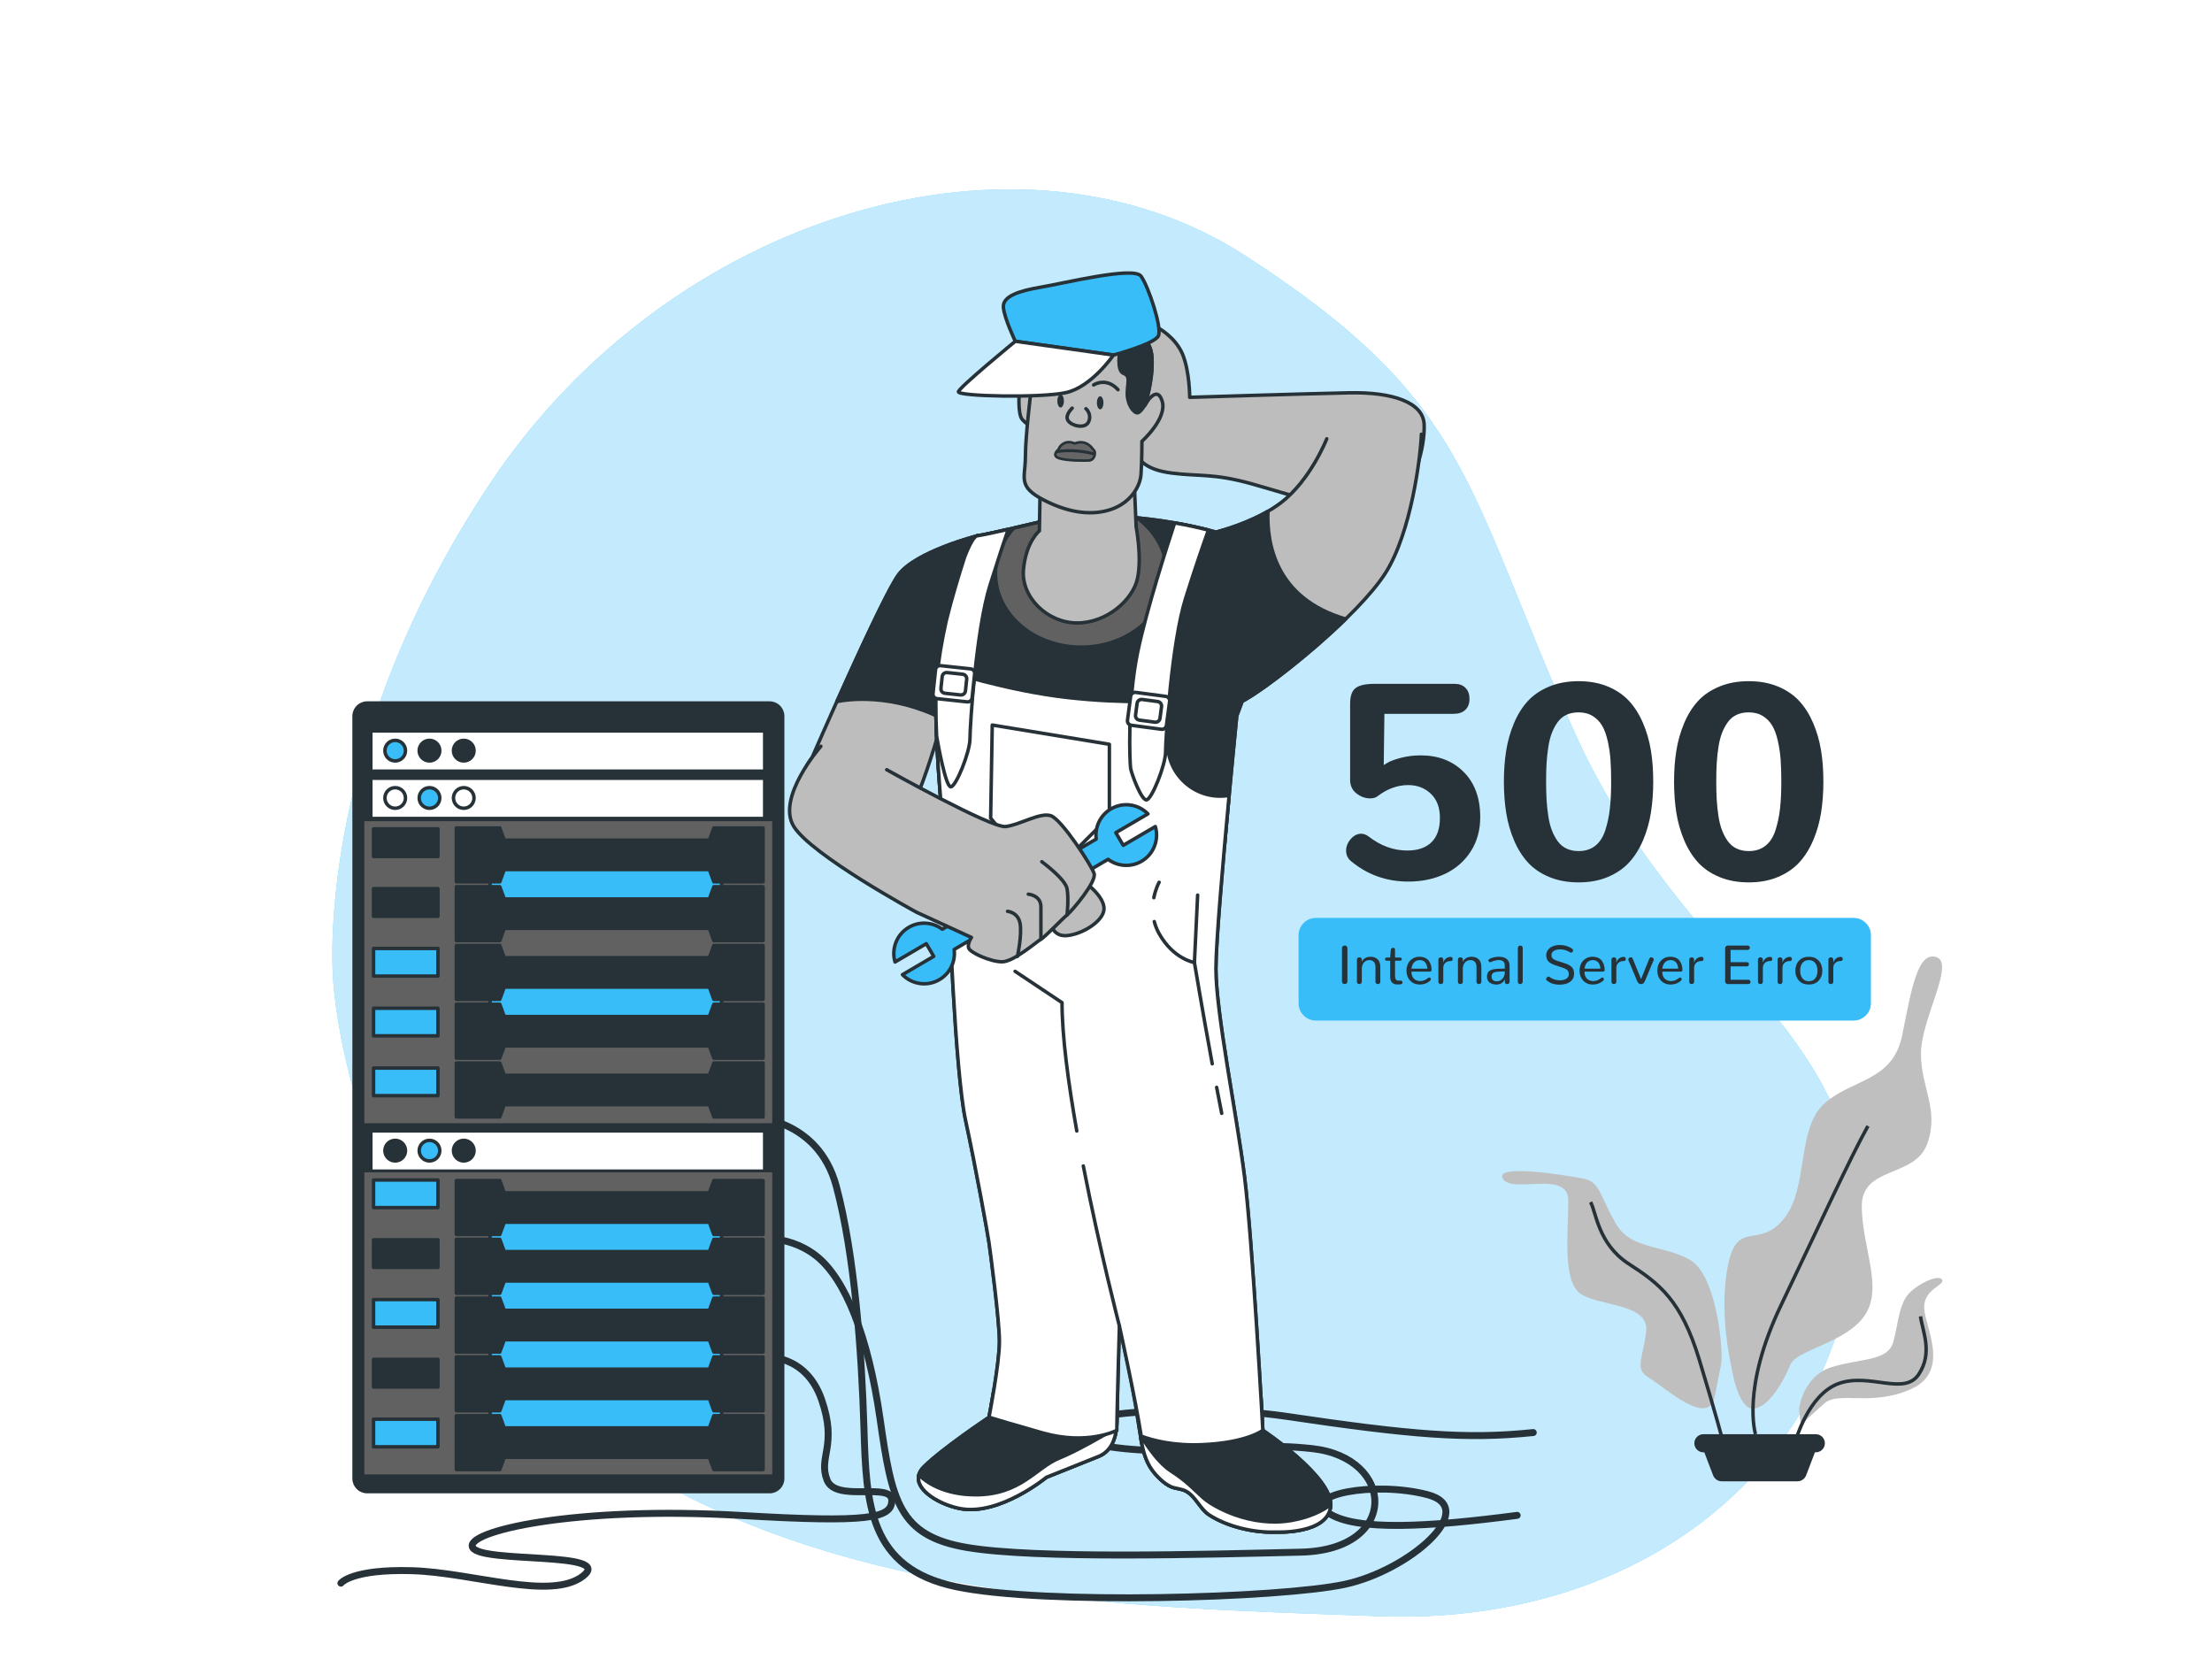 <svg width="800" height="600" viewBox="0 0 800 600" fill="none" xmlns="http://www.w3.org/2000/svg">
<rect x="0" y="0" width="800" height="600" fill="#808080" stroke="none"/>
<g clip-path="url(#clip0_535_386)">
<rect width="800" height="600" fill="white"/>
<path d="M120.488 354.302C120.488 354.302 125.304 453.052 208.703 516.433C292.102 579.815 406.235 581.067 498.67 584.519C591.106 587.97 661.158 533.415 670.535 453.88C679.912 374.344 608.975 353.237 569.203 264.234C529.431 175.231 532.347 145.49 450.434 92.495C368.52 39.501 242.38 77.404 177.522 174.428C112.663 271.454 120.488 354.302 120.488 354.302Z" fill="#38BDF8"/>
<path opacity="0.7" d="M120.488 354.302C120.488 354.302 125.304 453.052 208.703 516.433C292.102 579.815 406.235 581.067 498.67 584.519C591.106 587.97 661.158 533.415 670.535 453.88C679.912 374.344 608.975 353.237 569.203 264.234C529.431 175.231 532.347 145.49 450.434 92.495C368.52 39.501 242.38 77.404 177.522 174.428C112.663 271.454 120.488 354.302 120.488 354.302Z" fill="white"/>
<path d="M626.045 493.67C626.045 493.67 621.541 474.528 624.918 457.638C628.296 440.747 636.179 452.008 645.187 440.747C654.196 429.487 649.691 408.092 659.825 399.085C669.959 390.076 684.597 391.203 687.976 374.313C691.354 357.423 693.606 343.91 700.362 346.162C707.119 348.414 694.733 368.682 694.733 381.069C694.733 393.457 701.489 401.338 696.985 413.724C692.48 426.11 673.338 421.606 673.338 436.244C673.338 450.882 681.22 465.521 674.463 475.656C667.707 485.79 649.69 488.042 647.439 493.673C645.187 499.302 639.558 509.438 633.927 509.438C628.297 509.435 626.045 493.67 626.045 493.67Z" fill="#BFBFBF"/>
<path d="M622.381 493.871C623.507 490.492 621.256 461.216 611.121 455.586C600.987 449.957 589.726 452.209 584.097 442.073C578.467 431.94 578.467 427.435 572.836 426.309C567.206 425.183 540.181 420.679 543.56 426.309C546.939 431.938 567.206 422.931 567.206 434.19C567.206 445.451 564.954 463.467 571.711 467.971C578.467 472.475 596.483 471.348 595.357 481.484C594.232 491.617 590.853 494.996 596.483 498.374C602.112 501.751 617.877 516.391 620.129 505.13C622.381 493.871 622.381 493.871 622.381 493.871Z" fill="#BFBFBF"/>
<path d="M634.913 518.697C634.913 518.697 629.668 502.305 644.094 472.143C658.519 441.981 669.01 419.031 675.568 407.229" stroke="#263238" stroke-width="1.256" stroke-miterlimit="10"/>
<path d="M623.11 521.32C623.11 521.32 621.142 513.452 614.586 491.813C608.029 470.175 600.161 464.274 589.013 457.061C577.866 449.848 577.211 438.046 575.243 434.768" stroke="#263238" stroke-width="1.256" stroke-miterlimit="10"/>
<path d="M650.65 509.518C650.65 509.518 651.962 497.716 662.453 494.436C672.944 491.158 682.78 492.469 684.746 485.257C686.714 478.044 686.714 470.832 691.302 466.897C695.893 462.963 701.794 460.996 702.449 462.963C703.105 464.931 695.893 466.241 695.893 472.799C695.893 479.357 705.729 495.748 691.302 502.306C676.878 508.864 665.074 502.961 659.828 507.552C654.583 512.142 651.304 515.42 651.304 515.42L650.65 509.518Z" fill="#BFBFBF"/>
<path d="M649.338 521.32C649.338 521.32 653.928 504.272 665.075 500.337C676.222 496.404 688.681 504.927 693.926 497.059C699.172 489.19 695.238 481.322 694.582 476.076" stroke="#263238" stroke-width="1.256" stroke-miterlimit="10"/>
<path d="M656.714 518.697H616.061C614.251 518.697 612.783 520.166 612.783 521.976C612.783 523.787 614.251 525.254 616.061 525.254H616.389L619.555 533.555C620.058 534.874 621.322 535.745 622.733 535.745H650.045C651.457 535.745 652.721 534.874 653.223 533.555L656.387 525.254H656.716C658.527 525.254 659.994 523.785 659.994 521.976C659.994 520.166 658.526 518.697 656.714 518.697Z" fill="#263238"/>
<path d="M670.376 369.1H475.909C472.448 369.1 469.643 366.294 469.643 362.833V338.242C469.643 334.782 472.448 331.975 475.91 331.975H670.377C673.838 331.975 676.645 334.78 676.645 338.242V362.833C676.643 366.294 673.838 369.1 670.376 369.1Z" fill="#38BDF8"/>
<path d="M485.63 355.646C485.438 355.48 485.343 355.251 485.343 354.959V342.91C485.343 342.618 485.442 342.387 485.641 342.218C485.839 342.048 486.071 341.965 486.337 341.965C486.603 341.965 486.832 342.048 487.024 342.214C487.216 342.379 487.312 342.612 487.312 342.911V354.96C487.312 355.259 487.214 355.489 487.019 355.652C486.824 355.815 486.59 355.896 486.317 355.896C486.05 355.895 485.821 355.811 485.63 355.646Z" fill="#263238"/>
<path d="M491.005 355.685C490.836 355.538 490.752 355.332 490.752 355.065V347.052C490.752 346.793 490.84 346.589 491.016 346.443C491.192 346.296 491.4 346.223 491.639 346.223C491.879 346.223 492.086 346.293 492.258 346.432C492.43 346.572 492.516 346.769 492.516 347.022V347.87C492.762 347.279 493.167 346.824 493.73 346.505C494.293 346.188 494.947 346.027 495.695 346.027C496.767 346.027 497.621 346.34 498.258 346.963C498.895 347.587 499.213 348.532 499.213 349.801V355.065C499.213 355.331 499.127 355.538 498.955 355.685C498.783 355.83 498.576 355.904 498.336 355.904C498.095 355.904 497.889 355.832 497.717 355.685C497.545 355.538 497.459 355.332 497.459 355.065V349.782C497.459 348.951 497.265 348.317 496.879 347.881C496.492 347.445 495.948 347.228 495.246 347.228C494.499 347.228 493.868 347.494 493.355 348.028C492.842 348.56 492.562 349.286 492.517 350.202V355.066C492.517 355.326 492.427 355.531 492.249 355.681C492.07 355.83 491.861 355.904 491.62 355.904C491.379 355.904 491.175 355.832 491.005 355.685Z" fill="#263238"/>
<path d="M503.434 355.313C502.992 354.828 502.771 354.083 502.771 353.075V347.46H501.582C501.367 347.46 501.203 347.409 501.089 347.304C500.975 347.199 500.918 347.06 500.918 346.884C500.918 346.715 500.974 346.577 501.084 346.47C501.194 346.363 501.357 346.31 501.571 346.31H502.771L503.005 343.541C503.018 343.333 503.111 343.155 503.283 343.005C503.455 342.855 503.646 342.781 503.854 342.781C504.048 342.781 504.211 342.842 504.341 342.961C504.471 343.082 504.536 343.255 504.536 343.483V346.31H506.33C506.544 346.31 506.704 346.365 506.812 346.475C506.919 346.585 506.973 346.728 506.973 346.904C506.973 347.275 506.759 347.46 506.33 347.46H504.536V352.773C504.536 353.442 504.63 353.925 504.819 354.221C505.007 354.516 505.306 354.664 505.715 354.664H505.823L506.486 354.635H506.544C506.759 354.635 506.928 354.704 507.051 354.84C507.174 354.977 507.237 355.135 507.237 355.318C507.237 355.481 507.201 355.612 507.129 355.713C507.058 355.813 506.949 355.886 506.802 355.933C506.655 355.978 506.51 356.007 506.364 356.02C506.218 356.033 506.028 356.04 505.793 356.04H505.219C504.471 356.04 503.876 355.797 503.434 355.313Z" fill="#263238"/>
<path d="M511.038 355.474C510.316 355.078 509.743 354.494 509.318 353.724C508.892 352.953 508.68 352.056 508.68 351.028C508.68 350.125 508.858 349.299 509.216 348.552C509.573 347.805 510.112 347.198 510.834 346.729C511.555 346.262 512.396 346.027 513.359 346.027C514.119 346.027 514.785 346.154 515.357 346.407C515.929 346.66 516.384 347.01 516.722 347.456C517.059 347.901 517.313 348.399 517.482 348.947C517.651 349.496 517.745 350.099 517.765 350.755C517.765 350.943 517.713 351.1 517.609 351.223C517.504 351.346 517.349 351.408 517.141 351.408H510.454C510.467 352.526 510.766 353.373 511.35 353.948C511.935 354.522 512.686 354.817 513.602 354.829C514.181 354.829 514.7 354.725 515.162 354.517C515.624 354.309 516.087 354.026 516.556 353.668C516.673 353.577 516.797 353.532 516.927 353.532C517.083 353.532 517.214 353.591 517.321 353.712C517.429 353.832 517.483 353.974 517.483 354.136C517.483 354.343 517.392 354.529 517.21 354.692C516.184 355.614 514.942 356.076 513.487 356.076C512.575 356.073 511.759 355.87 511.038 355.474ZM516.224 350.328C516.166 349.418 515.909 348.674 515.453 348.095C514.998 347.517 514.332 347.228 513.455 347.228C513 347.228 512.588 347.316 512.217 347.492C511.847 347.668 511.543 347.902 511.306 348.199C511.069 348.494 510.88 348.822 510.741 349.184C510.601 349.544 510.515 349.927 510.483 350.329H516.224V350.328Z" fill="#263238"/>
<path d="M520.464 355.689C520.295 355.546 520.211 355.344 520.211 355.085V347.043C520.211 346.783 520.299 346.583 520.475 346.443C520.651 346.303 520.859 346.234 521.098 346.234C521.339 346.234 521.546 346.304 521.717 346.443C521.889 346.582 521.975 346.775 521.975 347.023L521.964 348.193C522.127 347.59 522.454 347.084 522.944 346.677C523.435 346.271 524.025 346.068 524.713 346.068C524.921 346.068 525.085 346.146 525.206 346.303C525.326 346.459 525.386 346.64 525.386 346.848C525.386 347.043 525.33 347.211 525.22 347.35C525.11 347.489 524.95 347.559 524.742 347.559C523.864 347.559 523.184 347.787 522.701 348.241C522.216 348.696 521.975 349.303 521.975 350.064V355.085C521.975 355.344 521.885 355.546 521.706 355.689C521.527 355.832 521.318 355.903 521.077 355.903C520.838 355.903 520.632 355.832 520.464 355.689Z" fill="#263238"/>
<path d="M527.541 355.685C527.372 355.538 527.289 355.332 527.289 355.065V347.052C527.289 346.793 527.376 346.589 527.552 346.443C527.728 346.296 527.936 346.223 528.176 346.223C528.417 346.223 528.622 346.293 528.794 346.432C528.966 346.572 529.052 346.769 529.052 347.022V347.87C529.298 347.279 529.704 346.824 530.266 346.505C530.829 346.188 531.483 346.027 532.231 346.027C533.304 346.027 534.157 346.34 534.794 346.963C535.431 347.587 535.749 348.532 535.749 349.801V355.065C535.749 355.331 535.663 355.538 535.491 355.685C535.319 355.83 535.112 355.904 534.871 355.904C534.631 355.904 534.425 355.832 534.253 355.685C534.081 355.538 533.995 355.332 533.995 355.065V349.782C533.995 348.951 533.801 348.317 533.415 347.881C533.028 347.445 532.484 347.228 531.782 347.228C531.035 347.228 530.405 347.494 529.892 348.028C529.378 348.56 529.098 349.286 529.053 350.202V355.066C529.053 355.326 528.963 355.531 528.786 355.681C528.607 355.83 528.398 355.904 528.157 355.904C527.915 355.904 527.711 355.832 527.541 355.685Z" fill="#263238"/>
<path d="M538.742 355.348C538.105 354.861 537.788 354.169 537.788 353.272C537.788 352.902 537.826 352.577 537.904 352.298C537.982 352.018 538.092 351.773 538.235 351.562C538.378 351.351 538.579 351.172 538.84 351.025C539.1 350.878 539.386 350.759 539.698 350.664C540.011 350.57 540.406 350.498 540.887 350.449C541.368 350.401 541.863 350.366 542.374 350.348C542.884 350.328 543.499 350.318 544.221 350.318V349.255C544.221 348.56 544.036 348.046 543.665 347.715C543.294 347.384 542.778 347.218 542.114 347.218C541.719 347.218 541.321 347.26 540.925 347.345C540.53 347.429 540.217 347.514 539.989 347.598C539.762 347.682 539.482 347.799 539.151 347.948C539.086 347.982 539.008 347.997 538.917 347.997C538.747 347.997 538.602 347.927 538.479 347.788C538.356 347.649 538.293 347.494 538.293 347.325C538.293 347.13 538.385 346.981 538.566 346.876C539.574 346.311 540.772 346.027 542.163 346.027C543.352 346.027 544.284 346.304 544.956 346.856C545.628 347.408 545.965 348.26 545.965 349.41V355.093C545.965 355.346 545.875 355.546 545.696 355.693C545.517 355.838 545.311 355.912 545.078 355.912C544.843 355.912 544.643 355.842 544.478 355.703C544.312 355.563 544.229 355.367 544.229 355.113V354.177C543.625 355.444 542.624 356.078 541.226 356.078C540.207 356.08 539.379 355.837 538.742 355.348ZM543.376 353.985C543.938 353.368 544.22 352.581 544.22 351.625V351.333C543.413 351.333 542.758 351.347 542.251 351.376C541.744 351.405 541.295 351.457 540.906 351.533C540.515 351.607 540.224 351.718 540.028 351.864C539.833 352.01 539.689 352.187 539.594 352.394C539.5 352.602 539.452 352.868 539.452 353.194C539.452 353.786 539.628 354.219 539.979 354.496C540.33 354.772 540.808 354.91 541.411 354.91C542.159 354.91 542.815 354.602 543.376 353.985Z" fill="#263238"/>
<path d="M549.202 355.674C549.033 355.522 548.949 355.302 548.949 355.016V342.86C548.949 342.587 549.039 342.373 549.217 342.217C549.395 342.061 549.605 341.982 549.846 341.982C550.08 341.982 550.282 342.061 550.455 342.217C550.627 342.373 550.713 342.587 550.713 342.86V355.016C550.713 355.289 550.624 355.504 550.445 355.665C550.267 355.823 550.057 355.903 549.816 355.903C549.575 355.903 549.37 355.826 549.202 355.674Z" fill="#263238"/>
<path d="M559.28 354.442C559.202 354.371 559.164 354.273 559.164 354.15C559.164 353.942 559.263 353.727 559.46 353.506C559.659 353.285 559.859 353.175 560.06 353.175C560.151 353.175 560.232 353.202 560.304 353.253C561.409 354.111 562.688 354.54 564.144 354.54C565.094 354.54 565.868 354.352 566.469 353.975C567.071 353.597 567.371 353.052 567.371 352.337C567.371 351.993 567.327 351.699 567.24 351.455C567.153 351.212 567.006 350.998 566.802 350.817C566.597 350.636 566.365 350.482 566.105 350.359C565.846 350.236 565.507 350.102 565.091 349.959L562.294 349.023C561.261 348.672 560.49 348.23 559.983 347.698C559.476 347.165 559.223 346.431 559.223 345.495C559.223 344.741 559.443 344.078 559.881 343.506C560.319 342.934 560.911 342.502 561.655 342.21C562.399 341.917 563.239 341.771 564.175 341.771C565.091 341.771 565.966 341.92 566.802 342.215C567.637 342.51 568.275 342.857 568.718 343.253C568.867 343.383 568.941 343.546 568.941 343.74C568.941 343.942 568.867 344.124 568.718 344.286C568.568 344.449 568.389 344.529 568.181 344.529C568.032 344.529 567.889 344.484 567.752 344.393C567.356 344.133 566.857 343.894 566.256 343.677C565.655 343.458 565.013 343.35 564.331 343.35C563.357 343.35 562.577 343.528 561.992 343.886C561.406 344.243 561.114 344.76 561.114 345.436C561.114 345.943 561.265 346.347 561.567 346.65C561.869 346.952 562.352 347.214 563.014 347.434L565.821 348.341C566.386 348.523 566.865 348.715 567.259 348.916C567.652 349.117 568.009 349.362 568.331 349.652C568.653 349.942 568.894 350.287 569.053 350.69C569.211 351.092 569.292 351.557 569.292 352.084C569.292 353.358 568.822 354.349 567.883 355.056C566.945 355.765 565.67 356.12 564.057 356.12C562.075 356.118 560.484 355.56 559.28 354.442Z" fill="#263238"/>
<path d="M573.63 355.474C572.908 355.078 572.335 354.494 571.909 353.724C571.484 352.953 571.271 352.056 571.271 351.028C571.271 350.125 571.449 349.299 571.807 348.552C572.164 347.805 572.703 347.198 573.425 346.729C574.146 346.262 574.987 346.027 575.95 346.027C576.709 346.027 577.375 346.154 577.947 346.407C578.519 346.66 578.974 347.01 579.312 347.456C579.65 347.901 579.904 348.399 580.072 348.947C580.242 349.496 580.336 350.099 580.356 350.755C580.356 350.943 580.304 351.1 580.2 351.223C580.096 351.346 579.94 351.408 579.732 351.408H573.045C573.058 352.526 573.357 353.373 573.941 353.948C574.526 354.522 575.277 354.817 576.193 354.829C576.772 354.829 577.292 354.725 577.753 354.517C578.215 354.309 578.68 354.026 579.147 353.668C579.264 353.577 579.387 353.532 579.518 353.532C579.674 353.532 579.805 353.591 579.912 353.712C580.02 353.832 580.074 353.974 580.074 354.136C580.074 354.343 579.982 354.529 579.801 354.692C578.774 355.614 577.533 356.076 576.077 356.076C575.167 356.073 574.351 355.87 573.63 355.474ZM578.816 350.328C578.758 349.418 578.501 348.674 578.045 348.095C577.59 347.517 576.924 347.228 576.048 347.228C575.592 347.228 575.18 347.316 574.81 347.492C574.439 347.668 574.136 347.902 573.897 348.199C573.66 348.494 573.472 348.822 573.332 349.184C573.193 349.544 573.106 349.927 573.074 350.329H578.816V350.328Z" fill="#263238"/>
<path d="M583.057 355.689C582.887 355.546 582.804 355.344 582.804 355.085V347.043C582.804 346.783 582.891 346.583 583.067 346.443C583.243 346.303 583.451 346.234 583.691 346.234C583.932 346.234 584.137 346.304 584.31 346.443C584.483 346.582 584.569 346.775 584.569 347.023L584.559 348.193C584.722 347.59 585.048 347.084 585.539 346.677C586.03 346.271 586.619 346.068 587.308 346.068C587.516 346.068 587.68 346.146 587.8 346.303C587.921 346.459 587.981 346.64 587.981 346.848C587.981 347.043 587.925 347.211 587.815 347.35C587.705 347.489 587.545 347.559 587.337 347.559C586.459 347.559 585.779 347.787 585.295 348.241C584.811 348.696 584.569 349.303 584.569 350.064V355.085C584.569 355.344 584.48 355.546 584.301 355.689C584.122 355.832 583.913 355.903 583.672 355.903C583.43 355.903 583.225 355.832 583.057 355.689Z" fill="#263238"/>
<path d="M592.624 355.617C592.413 355.418 592.207 355.079 592.004 354.598L588.963 347.316C588.923 347.232 588.905 347.142 588.905 347.044C588.905 346.823 588.997 346.629 589.183 346.464C589.368 346.298 589.575 346.215 589.801 346.215C590.139 346.215 590.38 346.4 590.523 346.771L593.506 354.111L596.479 346.771C596.622 346.4 596.863 346.215 597.201 346.215C597.429 346.215 597.634 346.298 597.819 346.464C598.005 346.629 598.097 346.823 598.097 347.044C598.097 347.142 598.077 347.232 598.039 347.316L594.998 354.598C594.797 355.079 594.59 355.419 594.38 355.617C594.168 355.815 593.878 355.914 593.507 355.914C593.13 355.913 592.836 355.814 592.624 355.617Z" fill="#263238"/>
<path d="M601.762 355.474C601.04 355.078 600.467 354.494 600.042 353.724C599.616 352.953 599.404 352.056 599.404 351.028C599.404 350.125 599.583 349.299 599.94 348.552C600.298 347.805 600.836 347.198 601.558 346.729C602.28 346.262 603.122 346.027 604.083 346.027C604.843 346.027 605.509 346.154 606.081 346.407C606.653 346.66 607.108 347.01 607.446 347.456C607.783 347.901 608.038 348.399 608.206 348.947C608.375 349.496 608.469 350.099 608.489 350.755C608.489 350.943 608.437 351.1 608.333 351.223C608.228 351.346 608.073 351.408 607.864 351.408H601.177C601.19 352.526 601.489 353.373 602.073 353.948C602.658 354.522 603.409 354.817 604.325 354.829C604.904 354.829 605.423 354.725 605.885 354.517C606.346 354.309 606.81 354.026 607.279 353.668C607.395 353.577 607.52 353.532 607.65 353.532C607.806 353.532 607.937 353.591 608.044 353.712C608.151 353.832 608.206 353.974 608.206 354.136C608.206 354.343 608.114 354.529 607.933 354.692C606.906 355.614 605.665 356.076 604.209 356.076C603.299 356.073 602.483 355.87 601.762 355.474ZM606.948 350.328C606.89 349.418 606.633 348.674 606.177 348.095C605.722 347.517 605.056 347.228 604.179 347.228C603.724 347.228 603.312 347.316 602.942 347.492C602.571 347.668 602.268 347.902 602.031 348.199C601.794 348.494 601.604 348.822 601.465 349.184C601.325 349.544 601.239 349.927 601.207 350.329H606.948V350.328Z" fill="#263238"/>
<path d="M611.189 355.689C611.019 355.546 610.936 355.344 610.936 355.085V347.043C610.936 346.783 611.023 346.583 611.2 346.443C611.376 346.303 611.583 346.234 611.823 346.234C612.064 346.234 612.269 346.304 612.441 346.443C612.614 346.582 612.7 346.775 612.7 347.023L612.69 348.193C612.853 347.59 613.179 347.084 613.67 346.677C614.161 346.271 614.75 346.068 615.439 346.068C615.647 346.068 615.811 346.146 615.932 346.303C616.052 346.459 616.112 346.64 616.112 346.848C616.112 347.043 616.056 347.211 615.946 347.35C615.836 347.489 615.676 347.559 615.468 347.559C614.59 347.559 613.91 347.787 613.426 348.241C612.942 348.696 612.701 349.303 612.701 350.064V355.085C612.701 355.344 612.611 355.546 612.433 355.689C612.255 355.832 612.046 355.903 611.805 355.903C611.562 355.903 611.358 355.832 611.189 355.689Z" fill="#263238"/>
<path d="M624.217 355.616C624.019 355.424 623.919 355.201 623.919 354.949V342.929C623.919 342.676 624.009 342.454 624.188 342.262C624.367 342.07 624.587 341.975 624.846 341.975H632.07C632.316 341.975 632.508 342.051 632.645 342.204C632.781 342.356 632.849 342.54 632.849 342.754C632.849 342.969 632.781 343.154 632.645 343.311C632.508 343.467 632.316 343.545 632.07 343.545H625.89V347.98H631.739C631.992 347.98 632.188 348.054 632.324 348.204C632.461 348.354 632.529 348.532 632.529 348.74C632.529 348.948 632.459 349.128 632.32 349.282C632.181 349.434 631.987 349.511 631.74 349.511H625.891V354.337H632.324C632.57 354.337 632.762 354.415 632.899 354.571C633.035 354.727 633.104 354.913 633.104 355.127C633.104 355.342 633.035 355.526 632.899 355.678C632.762 355.83 632.57 355.907 632.324 355.907H624.897C624.641 355.903 624.416 355.808 624.217 355.616Z" fill="#263238"/>
<path d="M636.047 355.689C635.877 355.546 635.794 355.344 635.794 355.085V347.043C635.794 346.783 635.881 346.583 636.057 346.443C636.233 346.303 636.441 346.234 636.681 346.234C636.922 346.234 637.129 346.304 637.299 346.443C637.471 346.582 637.558 346.775 637.558 347.023L637.548 348.193C637.711 347.59 638.037 347.084 638.528 346.677C639.019 346.271 639.608 346.068 640.297 346.068C640.505 346.068 640.669 346.146 640.789 346.303C640.91 346.459 640.969 346.64 640.969 346.848C640.969 347.043 640.914 347.211 640.804 347.35C640.694 347.489 640.534 347.559 640.326 347.559C639.448 347.559 638.768 347.787 638.283 348.241C637.798 348.696 637.558 349.303 637.558 350.064V355.085C637.558 355.344 637.467 355.546 637.289 355.689C637.11 355.832 636.901 355.903 636.66 355.903C636.42 355.903 636.215 355.832 636.047 355.689Z" fill="#263238"/>
<path d="M643.143 355.689C642.973 355.546 642.89 355.344 642.89 355.085V347.043C642.89 346.783 642.977 346.583 643.153 346.443C643.328 346.303 643.536 346.234 643.777 346.234C644.018 346.234 644.223 346.304 644.395 346.443C644.567 346.582 644.653 346.775 644.653 347.023L644.644 348.193C644.807 347.59 645.133 347.084 645.624 346.677C646.115 346.271 646.704 346.068 647.393 346.068C647.6 346.068 647.765 346.146 647.885 346.303C648.006 346.459 648.065 346.64 648.065 346.848C648.065 347.043 648.01 347.211 647.9 347.35C647.79 347.489 647.63 347.559 647.422 347.559C646.544 347.559 645.863 347.787 645.379 348.241C644.894 348.695 644.653 349.303 644.653 350.064V355.085C644.653 355.344 644.563 355.546 644.384 355.689C644.206 355.832 643.997 355.903 643.756 355.903C643.517 355.903 643.312 355.832 643.143 355.689Z" fill="#263238"/>
<path d="M650.624 354.665C649.744 353.722 649.303 352.52 649.303 351.059C649.303 349.59 649.744 348.384 650.624 347.441C651.505 346.499 652.692 346.027 654.187 346.027C655.682 346.027 656.869 346.497 657.75 347.436C658.63 348.375 659.071 349.582 659.071 351.057C659.071 352.519 658.633 353.721 657.755 354.664C656.877 355.606 655.688 356.078 654.187 356.078C652.692 356.079 651.505 355.608 650.624 354.665ZM656.492 353.851C657.042 353.172 657.316 352.241 657.316 351.059C657.316 349.883 657.038 348.949 656.483 348.261C655.927 347.572 655.161 347.228 654.187 347.228C653.206 347.228 652.439 347.571 651.886 348.257C651.334 348.943 651.057 349.876 651.057 351.06C651.057 352.23 651.331 353.157 651.881 353.843C652.43 354.529 653.191 354.872 654.167 354.872C655.168 354.87 655.944 354.53 656.492 353.851Z" fill="#263238"/>
<path d="M661.527 355.689C661.358 355.546 661.274 355.344 661.274 355.085V347.043C661.274 346.783 661.362 346.583 661.538 346.443C661.713 346.303 661.922 346.234 662.161 346.234C662.402 346.234 662.608 346.304 662.78 346.443C662.952 346.582 663.038 346.775 663.038 347.023L663.029 348.193C663.192 347.59 663.517 347.084 664.008 346.677C664.5 346.271 665.089 346.068 665.777 346.068C665.985 346.068 666.149 346.146 666.27 346.303C666.39 346.459 666.45 346.64 666.45 346.848C666.45 347.043 666.394 347.211 666.284 347.35C666.175 347.489 666.014 347.559 665.806 347.559C664.929 347.559 664.248 347.787 663.764 348.241C663.279 348.696 663.038 349.303 663.038 350.064V355.085C663.038 355.344 662.948 355.546 662.771 355.689C662.592 355.832 662.383 355.903 662.142 355.903C661.901 355.903 661.697 355.832 661.527 355.689Z" fill="#263238"/>
<path d="M488.438 311.3C487.367 310.328 486.833 309.113 486.833 307.655C486.833 306.132 487.392 304.73 488.51 303.45C489.628 302.17 490.884 301.53 492.278 301.53C492.731 301.53 493.186 301.611 493.639 301.774C494.092 301.936 494.531 302.18 494.952 302.503C499.327 305.906 503.994 307.606 508.952 307.606C512.744 307.606 515.661 306.61 517.703 304.616C519.745 302.624 520.765 299.682 520.765 295.794C520.765 292.067 519.671 289.16 517.483 287.068C515.296 284.977 512.548 283.933 509.245 283.933C505.453 283.933 501.791 285.262 498.258 287.919C497.608 288.47 496.701 288.744 495.535 288.744C493.753 288.744 492.099 288.144 490.576 286.946C489.053 285.747 488.293 284.126 488.293 282.086V254.475C488.293 251.721 488.956 249.841 490.286 248.836C491.613 247.831 493.835 247.328 496.946 247.328H526.209C527.797 247.328 529.069 247.815 530.026 248.787C530.981 249.759 531.459 251.088 531.459 252.774C531.459 254.459 530.957 255.781 529.952 256.735C528.946 257.691 527.539 258.169 525.723 258.169H500.689L500.446 276.69L501.905 275.815C502.876 275.231 504.48 274.648 506.716 274.065C508.952 273.481 511.317 273.19 513.813 273.19C520.165 273.19 525.341 275.184 529.344 279.169C533.346 283.156 535.348 288.617 535.348 295.551C535.348 300.251 534.197 304.383 531.897 307.947C529.595 311.512 526.483 314.218 522.563 316.066C518.641 317.913 514.234 318.836 509.341 318.836C501.368 318.835 494.4 316.324 488.438 311.3Z" fill="#263238"/>
<path d="M560.309 317.183C557.182 315.887 554.605 314.128 552.581 311.908C550.555 309.689 548.878 307.008 547.55 303.865C546.22 300.722 545.28 297.406 544.731 293.923C544.179 290.439 543.903 286.671 543.903 282.62C543.903 278.633 544.177 274.923 544.731 271.489C545.28 268.053 546.212 264.764 547.524 261.62C548.838 258.477 550.498 255.802 552.508 253.599C554.517 251.396 557.093 249.638 560.236 248.324C563.379 247.012 566.945 246.355 570.931 246.355C574.852 246.355 578.362 246.996 581.456 248.275C584.55 249.557 587.109 251.29 589.136 253.477C591.162 255.665 592.848 258.323 594.193 261.449C595.537 264.578 596.494 267.874 597.061 271.342C597.627 274.81 597.912 278.57 597.912 282.62C597.912 286.639 597.635 290.39 597.084 293.874C596.534 297.357 595.594 300.671 594.266 303.816C592.936 306.959 591.259 309.64 589.234 311.859C587.209 314.079 584.64 315.846 581.53 317.159C578.419 318.472 574.885 319.128 570.933 319.128C566.977 319.128 563.436 318.478 560.309 317.183ZM576.958 305.88C578.578 304.6 579.785 302.73 580.579 300.265C581.374 297.803 581.925 295.194 582.232 292.439C582.54 289.685 582.695 286.412 582.695 282.62C582.695 279.638 582.614 277.022 582.452 274.77C582.289 272.518 581.958 270.266 581.456 268.013C580.953 265.761 580.28 263.914 579.438 262.471C578.595 261.029 577.461 259.863 576.034 258.971C574.608 258.081 572.907 257.635 570.931 257.635C569.279 257.635 567.82 257.926 566.556 258.51C565.291 259.092 564.239 259.961 563.395 261.111C562.552 262.262 561.848 263.558 561.282 265C560.713 266.442 560.277 268.151 559.97 270.128C559.662 272.105 559.45 274.065 559.339 276.01C559.225 277.955 559.168 280.159 559.168 282.621C559.168 285.084 559.225 287.296 559.339 289.256C559.451 291.217 559.662 293.193 559.97 295.187C560.277 297.18 560.714 298.906 561.282 300.364C561.848 301.823 562.553 303.127 563.395 304.278C564.239 305.428 565.291 306.304 566.556 306.903C567.82 307.503 569.279 307.801 570.931 307.801C573.329 307.801 575.336 307.16 576.958 305.88Z" fill="#263238"/>
<path d="M621.851 317.183C618.724 315.887 616.147 314.128 614.123 311.908C612.097 309.689 610.42 307.008 609.092 303.865C607.762 300.722 606.822 297.406 606.273 293.923C605.721 290.439 605.447 286.671 605.447 282.62C605.447 278.633 605.721 274.923 606.273 271.489C606.822 268.053 607.755 264.764 609.068 261.62C610.381 258.477 612.042 255.802 614.05 253.599C616.059 251.396 618.635 249.638 621.778 248.324C624.922 247.012 628.487 246.355 632.474 246.355C636.394 246.355 639.903 246.996 642.998 248.275C646.091 249.557 648.652 251.29 650.677 253.477C652.703 255.665 654.388 258.323 655.734 261.449C657.078 264.578 658.033 267.874 658.601 271.342C659.168 274.81 659.453 278.57 659.453 282.62C659.453 286.639 659.176 290.39 658.625 293.874C658.074 297.357 657.134 300.671 655.806 303.816C654.477 306.959 652.8 309.64 650.774 311.859C648.748 314.079 646.18 315.846 643.07 317.159C639.958 318.472 636.424 319.128 632.472 319.128C628.519 319.128 624.978 318.478 621.851 317.183ZM638.5 305.88C640.12 304.6 641.327 302.73 642.122 300.265C642.916 297.803 643.467 295.194 643.774 292.439C644.082 289.685 644.237 286.412 644.237 282.62C644.237 279.638 644.157 277.022 643.994 274.77C643.831 272.518 643.5 270.266 642.998 268.013C642.495 265.761 641.822 263.914 640.98 262.471C640.137 261.029 639.004 259.863 637.576 258.971C636.15 258.081 634.449 257.635 632.474 257.635C630.821 257.635 629.362 257.926 628.098 258.51C626.833 259.092 625.781 259.961 624.937 261.111C624.094 262.262 623.39 263.558 622.824 265C622.255 266.442 621.818 268.151 621.511 270.128C621.202 272.105 620.991 274.065 620.879 276.01C620.765 277.955 620.709 280.159 620.709 282.621C620.709 285.084 620.765 287.296 620.879 289.256C620.992 291.217 621.202 293.193 621.511 295.187C621.818 297.18 622.255 298.906 622.824 300.364C623.39 301.823 624.095 303.127 624.937 304.278C625.781 305.428 626.833 306.304 628.098 306.903C629.362 307.503 630.821 307.801 632.474 307.801C634.871 307.801 636.879 307.16 638.5 305.88Z" fill="#263238"/>
<path d="M271.58 448.23C271.58 448.23 284.179 445.733 294.992 454.052C305.805 462.371 314.035 483.516 318.284 513.112C322.533 542.708 324.939 555.535 349.893 559.694C374.848 563.853 434.741 562.19 470.508 561.358C506.278 560.527 504.613 527.253 474.667 523.926C444.721 520.599 424.002 528.59 392.77 521.683C361.538 514.776 420.598 505.626 465.517 512.28C510.436 518.935 530.4 520.599 554.523 518.103" stroke="#263238" stroke-width="2.513" stroke-miterlimit="10" stroke-linecap="round" stroke-linejoin="round"/>
<path d="M271.58 403.947C271.58 403.947 295.824 404.143 302.48 429.098C309.134 454.053 311.63 488.99 312.461 516.441C313.293 543.891 314.126 567.182 345.735 573.838C377.344 580.492 463.023 577.996 486.314 573.006C509.606 568.015 535.392 545.556 516.261 540.564C497.129 535.573 470.51 540.564 480.491 547.219C490.473 553.873 517.092 552.21 548.701 548.05" stroke="#263238" stroke-width="2.513" stroke-miterlimit="10" stroke-linecap="round" stroke-linejoin="round"/>
<path d="M276.552 490.789C276.552 490.789 291.362 489.5 297.157 506.242C302.952 522.984 295.869 526.848 299.089 535.219C302.309 543.591 322.624 535.774 322.53 542.709C322.445 549.038 314.419 550.819 268.18 548.098C207.725 544.539 167.727 553.893 170.947 559.69C174.167 565.485 222.461 560.978 210.871 569.993C199.28 579.008 170.947 568.705 149.053 568.061C127.159 567.418 123.296 572.569 123.296 572.569" stroke="#263238" stroke-width="2.513" stroke-miterlimit="10" stroke-linecap="round" stroke-linejoin="round"/>
<path d="M278.347 254.268H132.778C130.175 254.268 128.065 256.378 128.065 258.981V534.744C128.065 537.347 130.175 539.457 132.778 539.457H278.347C280.95 539.457 283.06 537.347 283.06 534.744V258.981C283.059 256.378 280.949 254.268 278.347 254.268Z" fill="#263238" stroke="#263238" stroke-width="1.256" stroke-miterlimit="10" stroke-linecap="round" stroke-linejoin="round"/>
<path d="M279.28 296.992H131.77V406.239H279.28V296.992Z" fill="#616161"/>
<path d="M279.28 423.984H131.77V533.232H279.28V423.984Z" fill="#616161"/>
<path d="M260.98 437.295H177.242V522.696H260.98V437.295Z" fill="#38BDF8" stroke="#263238" stroke-width="1.256" stroke-miterlimit="10" stroke-linecap="round" stroke-linejoin="round"/>
<path d="M260.98 309.193H177.242V330.266H260.98V309.193Z" fill="#38BDF8" stroke="#263238" stroke-width="1.256" stroke-miterlimit="10" stroke-linecap="round" stroke-linejoin="round"/>
<path d="M260.98 349.676H177.242V370.749H260.98V349.676Z" fill="#38BDF8" stroke="#263238" stroke-width="1.256" stroke-miterlimit="10" stroke-linecap="round" stroke-linejoin="round"/>
<path d="M258.178 299.438L256.56 303.866H182.375L180.757 299.438H165.042V318.923H180.757L182.375 314.494H256.56L258.178 318.923H275.974V299.438H258.178Z" fill="#263238" stroke="#263238" stroke-width="1.256" stroke-miterlimit="10" stroke-linecap="round" stroke-linejoin="round"/>
<path d="M258.178 320.693L256.56 325.121H182.375L180.757 320.693H165.042V340.177H180.757L182.375 335.75H256.56L258.178 340.177H275.974V320.693H258.178Z" fill="#263238" stroke="#263238" stroke-width="1.256" stroke-miterlimit="10" stroke-linecap="round" stroke-linejoin="round"/>
<path d="M258.178 341.949L256.56 346.378H182.375L180.757 341.949H165.042V361.435H180.757L182.375 357.006H256.56L258.178 361.435H275.974V341.949H258.178Z" fill="#263238" stroke="#263238" stroke-width="1.256" stroke-miterlimit="10" stroke-linecap="round" stroke-linejoin="round"/>
<path d="M258.178 363.207L256.56 367.636H182.375L180.757 363.207H165.042V382.692H180.757L182.375 378.264H256.56L258.178 382.692H275.974V363.207H258.178Z" fill="#263238" stroke="#263238" stroke-width="1.256" stroke-miterlimit="10" stroke-linecap="round" stroke-linejoin="round"/>
<path d="M258.178 384.461L256.56 388.89H182.375L180.757 384.461H165.042V403.946H180.757L182.375 399.517H256.56L258.178 403.946H275.974V384.461H258.178Z" fill="#263238" stroke="#263238" stroke-width="1.256" stroke-miterlimit="10" stroke-linecap="round" stroke-linejoin="round"/>
<path d="M258.178 426.975L256.56 431.402H182.375L180.757 426.975H165.042V446.459H180.757L182.375 442.031H256.56L258.178 446.459H275.974V426.975H258.178Z" fill="#263238" stroke="#263238" stroke-width="1.256" stroke-miterlimit="10" stroke-linecap="round" stroke-linejoin="round"/>
<path d="M258.178 448.23L256.56 452.659H182.375L180.757 448.23H165.042V467.716H180.757L182.375 463.287H256.56L258.178 467.716H275.974V448.23H258.178Z" fill="#263238" stroke="#263238" stroke-width="1.256" stroke-miterlimit="10" stroke-linecap="round" stroke-linejoin="round"/>
<path d="M258.178 469.488L256.56 473.917H182.375L180.757 469.488H165.042V488.974H180.757L182.375 484.545H256.56L258.178 488.974H275.974V469.488H258.178Z" fill="#263238" stroke="#263238" stroke-width="1.256" stroke-miterlimit="10" stroke-linecap="round" stroke-linejoin="round"/>
<path d="M258.178 490.744L256.56 495.172H182.375L180.757 490.744H165.042V510.228H180.757L182.375 505.801H256.56L258.178 510.228H275.974V490.744H258.178Z" fill="#263238" stroke="#263238" stroke-width="1.256" stroke-miterlimit="10" stroke-linecap="round" stroke-linejoin="round"/>
<path d="M258.178 512L256.56 516.429H182.375L180.757 512H165.042V531.485H180.757L182.375 527.057H256.56L258.178 531.485H275.974V512H258.178Z" fill="#263238" stroke="#263238" stroke-width="1.256" stroke-miterlimit="10" stroke-linecap="round" stroke-linejoin="round"/>
<path d="M275.939 409.633H134.739V422.943H275.939V409.633Z" fill="white"/>
<path d="M146.65 416.144C146.65 414.089 144.984 412.424 142.928 412.424C140.872 412.424 139.207 414.089 139.207 416.144C139.207 418.199 140.872 419.866 142.928 419.866C144.984 419.866 146.65 418.199 146.65 416.144Z" fill="#263238" stroke="#263238" stroke-width="1.256" stroke-miterlimit="10" stroke-linecap="round" stroke-linejoin="round"/>
<path d="M155.326 419.865C157.381 419.865 159.047 418.199 159.047 416.144C159.047 414.09 157.381 412.424 155.326 412.424C153.272 412.424 151.606 414.09 151.606 416.144C151.606 418.199 153.272 419.865 155.326 419.865Z" fill="#38BDF8" stroke="#263238" stroke-width="1.256" stroke-miterlimit="10" stroke-linecap="round" stroke-linejoin="round"/>
<path d="M171.443 416.144C171.443 414.089 169.778 412.424 167.723 412.424C165.668 412.424 164.001 414.089 164.001 416.144C164.001 418.199 165.667 419.866 167.723 419.866C169.779 419.866 171.443 418.199 171.443 416.144Z" fill="#263238" stroke="#263238" stroke-width="1.256" stroke-miterlimit="10" stroke-linecap="round" stroke-linejoin="round"/>
<path d="M275.939 282.084H134.739V295.394H275.939V282.084Z" fill="white"/>
<path d="M146.65 288.597C146.65 286.542 144.984 284.875 142.928 284.875C140.872 284.875 139.207 286.541 139.207 288.597C139.207 290.653 140.872 292.319 142.928 292.319C144.984 292.319 146.65 290.652 146.65 288.597Z" fill="white" stroke="#263238" stroke-width="1.256" stroke-miterlimit="10" stroke-linecap="round" stroke-linejoin="round"/>
<path d="M159.047 288.597C159.047 286.542 157.381 284.875 155.325 284.875C153.269 284.875 151.603 286.541 151.603 288.597C151.603 290.653 153.269 292.319 155.325 292.319C157.381 292.319 159.047 290.652 159.047 288.597Z" fill="#38BDF8" stroke="#263238" stroke-width="1.256" stroke-miterlimit="10" stroke-linecap="round" stroke-linejoin="round"/>
<path d="M171.443 288.597C171.443 286.542 169.778 284.875 167.723 284.875C165.668 284.875 164.001 286.541 164.001 288.597C164.001 290.653 165.667 292.319 167.723 292.319C169.779 292.319 171.443 290.652 171.443 288.597Z" fill="white" stroke="#263238" stroke-width="1.256" stroke-miterlimit="10" stroke-linecap="round" stroke-linejoin="round"/>
<path d="M275.939 264.971H134.739V278.281H275.939V264.971Z" fill="white"/>
<path d="M146.65 271.482C146.65 269.427 144.984 267.76 142.928 267.76C140.872 267.76 139.207 269.425 139.207 271.482C139.207 273.536 140.872 275.203 142.928 275.203C144.984 275.203 146.65 273.538 146.65 271.482Z" fill="#38BDF8" stroke="#263238" stroke-width="1.256" stroke-miterlimit="10" stroke-linecap="round" stroke-linejoin="round"/>
<path d="M159.047 271.482C159.047 269.427 157.381 267.76 155.325 267.76C153.269 267.76 151.603 269.425 151.603 271.482C151.603 273.536 153.269 275.203 155.325 275.203C157.381 275.203 159.047 273.538 159.047 271.482Z" fill="#263238" stroke="#263238" stroke-width="1.256" stroke-miterlimit="10" stroke-linecap="round" stroke-linejoin="round"/>
<path d="M171.443 271.482C171.443 269.427 169.778 267.76 167.723 267.76C165.668 267.76 164.001 269.425 164.001 271.482C164.001 273.536 165.667 275.203 167.723 275.203C169.779 275.203 171.443 273.538 171.443 271.482Z" fill="#263238" stroke="#263238" stroke-width="1.256" stroke-miterlimit="10" stroke-linecap="round" stroke-linejoin="round"/>
<path d="M158.388 299.766H135.097V309.747H158.388V299.766Z" fill="#263238" stroke="#263238" stroke-width="1.256" stroke-miterlimit="10" stroke-linecap="round" stroke-linejoin="round"/>
<path d="M158.388 321.393H135.097V331.374H158.388V321.393Z" fill="#263238" stroke="#263238" stroke-width="1.256" stroke-miterlimit="10" stroke-linecap="round" stroke-linejoin="round"/>
<path d="M158.388 343.021H135.097V353.003H158.388V343.021Z" fill="#38BDF8" stroke="#263238" stroke-width="1.256" stroke-miterlimit="10" stroke-linecap="round" stroke-linejoin="round"/>
<path d="M158.388 364.648H135.097V374.63H158.388V364.648Z" fill="#38BDF8" stroke="#263238" stroke-width="1.256" stroke-miterlimit="10" stroke-linecap="round" stroke-linejoin="round"/>
<path d="M158.388 386.275H135.097V396.257H158.388V386.275Z" fill="#38BDF8" stroke="#263238" stroke-width="1.256" stroke-miterlimit="10" stroke-linecap="round" stroke-linejoin="round"/>
<path d="M158.388 426.758H135.097V436.739H158.388V426.758Z" fill="#38BDF8" stroke="#263238" stroke-width="1.256" stroke-miterlimit="10" stroke-linecap="round" stroke-linejoin="round"/>
<path d="M158.388 448.387H135.097V458.368H158.388V448.387Z" fill="#263238" stroke="#263238" stroke-width="1.256" stroke-miterlimit="10" stroke-linecap="round" stroke-linejoin="round"/>
<path d="M158.388 470.014H135.097V479.995H158.388V470.014Z" fill="#38BDF8" stroke="#263238" stroke-width="1.256" stroke-miterlimit="10" stroke-linecap="round" stroke-linejoin="round"/>
<path d="M158.388 491.641H135.097V501.622H158.388V491.641Z" fill="#263238" stroke="#263238" stroke-width="1.256" stroke-miterlimit="10" stroke-linecap="round" stroke-linejoin="round"/>
<path d="M158.388 513.268H135.097V523.249H158.388V513.268Z" fill="#38BDF8" stroke="#263238" stroke-width="1.256" stroke-miterlimit="10" stroke-linecap="round" stroke-linejoin="round"/>
<path d="M353.443 193.777C353.443 193.777 331.127 199.464 324.931 207.943C318.735 216.422 293.622 274.147 293.622 274.147C293.622 274.147 285.469 283.278 294.275 292.084C303.081 300.889 320.691 304.151 327.213 296.324C333.736 288.496 343.193 251.644 344.498 247.405C345.802 243.165 355.587 207.291 356.565 205.335C357.544 203.376 358.474 194.94 353.443 193.777Z" fill="#BDBDBD" stroke="#263238" stroke-width="1.256" stroke-miterlimit="10" stroke-linecap="round" stroke-linejoin="round"/>
<path d="M353.443 193.777C353.443 193.777 331.127 199.464 324.931 207.943C321.181 213.075 310.506 236.237 302.658 253.729C306.467 252.958 322.355 250.605 340.958 259.98C342.756 253.727 344.069 248.797 344.498 247.403C345.802 243.164 355.586 207.29 356.565 205.333C357.543 203.376 358.474 194.94 353.443 193.777Z" fill="#263238" stroke="#263238" stroke-width="1.256" stroke-miterlimit="10" stroke-linecap="round" stroke-linejoin="round"/>
<path d="M418.855 118.586C418.855 118.586 425.052 121.847 427.661 128.043C430.27 134.239 430.27 143.697 430.27 143.697C430.27 143.697 472.014 142.393 487.993 142.066C503.974 141.74 514.736 145.654 515.061 153.48C515.387 161.307 511.8 176.635 502.994 182.505C494.188 188.375 466.795 178.918 452.771 175.004C438.747 171.09 433.856 172.394 423.746 171.09C413.636 169.786 410.701 165.872 409.071 159.676C407.44 153.48 410.701 141.74 410.701 132.281C410.702 122.825 409.397 116.629 418.855 118.586Z" fill="#BDBDBD" stroke="#263238" stroke-width="1.256" stroke-miterlimit="10" stroke-linecap="round" stroke-linejoin="round"/>
<path d="M479.84 158.698C479.84 158.698 473.97 173.7 463.208 181.852C455.484 187.704 445.072 191.035 439.81 192.451C421.006 187.184 394.441 184.667 378.91 188.119C378.91 188.119 357.217 193.306 353.443 193.777C349.67 194.249 340.71 224.432 338.824 245.183C336.937 265.934 343.068 317.34 343.068 321.112C343.068 324.885 345.426 387.608 349.2 405.059C352.973 422.509 357.217 446.089 357.689 449.39C358.161 452.691 361.463 477.215 361.463 485.232C361.463 493.249 357.689 512.586 357.689 512.586C357.689 512.586 340.712 523.905 334.109 530.508C327.506 537.11 338.967 544.056 347.314 545.599C361.541 548.227 378.44 534.28 378.44 534.28C378.44 534.28 397.09 526.82 397.303 526.734C402.325 524.726 403.808 519.333 403.93 514.499C404.224 502.86 404.519 491.221 404.813 479.581C407.779 491.954 410.214 504.453 412.111 517.033C412.888 522.193 413.673 527.611 416.791 531.795C418.368 533.909 420.914 536.476 423.337 537.607C425.215 538.483 427.211 538.298 429.098 539.385C432.58 541.392 434.015 545.744 437.397 547.92C444.039 552.192 453.637 554.399 461.443 554.087C461.443 554.087 480.308 555.029 481.25 544.655C482.193 534.28 456.727 517.301 456.727 517.301C456.727 517.301 452.954 448.446 450.124 425.808C447.295 403.171 439.749 366.386 439.749 350.351C439.749 334.316 447.295 258.859 447.295 258.859C447.295 258.859 448.064 256.869 449.244 253.633C449.657 253.414 450.071 253.188 450.49 252.947C461.253 246.751 491.256 222.617 501.039 207.289C510.406 192.615 513.794 165.086 514.066 157.043" fill="#BDBDBD"/>
<path d="M479.84 158.698C479.84 158.698 473.97 173.7 463.208 181.852C455.484 187.704 445.072 191.035 439.81 192.451C421.006 187.184 394.441 184.667 378.91 188.119C378.91 188.119 357.217 193.306 353.443 193.777C349.67 194.249 340.71 224.432 338.824 245.183C336.937 265.934 343.068 317.34 343.068 321.112C343.068 324.885 345.426 387.608 349.2 405.059C352.973 422.509 357.217 446.089 357.689 449.39C358.161 452.691 361.463 477.215 361.463 485.232C361.463 493.249 357.689 512.586 357.689 512.586C357.689 512.586 340.712 523.905 334.109 530.508C327.506 537.11 338.967 544.056 347.314 545.599C361.541 548.227 378.44 534.28 378.44 534.28C378.44 534.28 397.09 526.82 397.303 526.734C402.325 524.726 403.808 519.333 403.93 514.499C404.224 502.86 404.519 491.221 404.813 479.581C407.779 491.954 410.214 504.453 412.111 517.033C412.888 522.193 413.673 527.611 416.791 531.795C418.368 533.909 420.914 536.476 423.337 537.607C425.215 538.483 427.211 538.298 429.098 539.385C432.58 541.392 434.015 545.744 437.397 547.92C444.039 552.192 453.637 554.399 461.443 554.087C461.443 554.087 480.308 555.029 481.25 544.655C482.193 534.28 456.727 517.301 456.727 517.301C456.727 517.301 452.954 448.446 450.124 425.808C447.295 403.171 439.749 366.386 439.749 350.351C439.749 334.316 447.295 258.859 447.295 258.859C447.295 258.859 448.064 256.869 449.244 253.633C449.657 253.414 450.071 253.188 450.49 252.947C461.253 246.751 491.256 222.617 501.039 207.289C510.406 192.615 513.794 165.086 514.066 157.043" stroke="#263238" stroke-width="1.256" stroke-miterlimit="10" stroke-linecap="round" stroke-linejoin="round"/>
<path d="M481.249 544.654C482.192 534.279 456.726 517.3 456.726 517.3C456.726 517.3 456.434 511.996 455.955 503.865C439.99 507.739 424.673 509.147 410.831 509.131C411.275 511.762 411.711 514.394 412.108 517.032C412.887 522.192 413.671 527.61 416.789 531.794C418.365 533.908 420.912 536.475 423.334 537.606C425.213 538.483 427.208 538.297 429.095 539.384C432.577 541.391 434.013 545.743 437.394 547.919C444.037 552.191 453.634 554.398 461.44 554.086C461.44 554.086 480.306 555.029 481.249 544.654Z" fill="#263238" stroke="#263238" stroke-width="1.256" stroke-miterlimit="10" stroke-linecap="round" stroke-linejoin="round"/>
<path d="M397.301 526.733C402.322 524.725 403.805 519.332 403.927 514.498C403.974 512.674 404.02 510.848 404.066 509.024C385.085 508.376 369.424 505.228 359.455 502.641C358.554 508.144 357.688 512.584 357.688 512.584C357.688 512.584 340.71 523.903 334.107 530.506C327.505 537.108 338.965 544.054 347.313 545.596C361.539 548.225 378.439 534.278 378.439 534.278C378.439 534.278 397.089 526.818 397.301 526.733Z" fill="#263238" stroke="#263238" stroke-width="1.256" stroke-miterlimit="10" stroke-linecap="round" stroke-linejoin="round"/>
<path d="M481.249 544.654C481.263 544.502 481.253 544.345 481.254 544.191C478.338 546.385 473.87 548.697 467.2 549.883C452.294 552.532 438.714 544.914 435.07 541.603C431.426 538.29 429.108 535.641 423.477 531.997C417.846 528.353 412.736 519.396 412.736 519.396L412.526 519.721C413.229 524.027 414.207 528.333 416.787 531.796C418.364 533.91 420.91 536.477 423.333 537.608C425.212 538.485 427.207 538.299 429.094 539.386C432.576 541.393 434.011 545.745 437.392 547.921C444.035 552.193 453.633 554.4 461.439 554.088C461.442 554.087 480.306 555.029 481.249 544.654Z" fill="white" stroke="#263238" stroke-width="1.256" stroke-miterlimit="10" stroke-linecap="round" stroke-linejoin="round"/>
<path d="M397.301 526.735C401.678 524.984 403.365 520.661 403.807 516.381C399.476 518.965 389.428 524.816 383.069 527.361C374.789 530.673 369.158 540.61 352.927 540.61C341.354 540.61 335.021 536.074 332.329 533.464C330.894 539.061 340.21 544.288 347.312 545.6C361.538 548.228 378.438 534.281 378.438 534.281C378.438 534.281 397.089 526.819 397.301 526.735Z" fill="white" stroke="#263238" stroke-width="1.256" stroke-miterlimit="10" stroke-linecap="round" stroke-linejoin="round"/>
<path d="M458.568 184.918C451.713 188.899 444.072 191.305 439.81 192.45C421.006 187.183 394.441 184.666 378.91 188.118C378.91 188.118 357.217 193.306 353.443 193.777C349.67 194.248 340.71 224.431 338.824 245.182C337.66 257.99 339.549 282.465 341.166 300.221C380.466 314.625 422.383 309.686 442.881 305.761C444.954 282.256 447.294 258.859 447.294 258.859C447.294 258.859 448.063 256.869 449.243 253.634C449.656 253.415 450.07 253.189 450.489 252.948C457.8 248.737 473.988 236.249 486.688 223.867C461.201 216.472 458.111 196.372 458.568 184.918Z" fill="#263238" stroke="#263238" stroke-width="1.256" stroke-miterlimit="10" stroke-linecap="round" stroke-linejoin="round"/>
<path d="M422.017 207.42C422.017 199.377 417.85 192.184 411.292 187.3C399.247 186.136 387.421 186.226 378.91 188.116C378.91 188.116 372.915 189.55 366.68 190.978C362.533 195.507 360.039 201.208 360.039 207.419C360.039 222.129 373.913 234.054 391.027 234.054C408.141 234.054 422.017 222.13 422.017 207.42Z" fill="#616161" stroke="#263238" stroke-width="1.256" stroke-miterlimit="10" stroke-linecap="round" stroke-linejoin="round"/>
<path d="M412.737 519.395C416.778 520.904 424.305 522.944 434.795 522.487C451.065 521.78 456.724 517.3 456.724 517.3C456.724 517.3 452.951 448.445 450.121 425.808C447.292 403.17 439.747 366.385 439.747 350.35C439.747 340.9 442.367 310.81 444.52 287.691C444.183 287.732 443.846 287.773 443.508 287.811C431.996 289.142 421.977 279.957 422.321 268.373L422.769 253.316C422.769 253.316 407.914 254.731 385.983 252.255C364.053 249.779 341.416 242.352 341.416 242.352L339.034 243.085C338.956 243.793 338.884 244.494 338.822 245.182C336.935 265.933 343.067 317.339 343.067 321.111C343.067 324.884 345.425 387.608 349.198 405.058C352.972 422.507 357.215 446.087 357.686 449.389C358.158 452.69 361.46 477.215 361.46 485.231C361.46 493.104 357.824 511.877 357.693 512.552C360.524 513.431 366.459 515.225 377.141 518.244C393.412 522.842 403.905 517.301 403.905 517.301C403.905 511.643 404.847 479.573 404.847 479.573C404.847 479.573 410.804 506.707 412.737 519.395Z" fill="white" stroke="#263238" stroke-width="1.256" stroke-miterlimit="10" stroke-linecap="round" stroke-linejoin="round"/>
<path d="M358.859 262.219L401.223 269.182V295.296L377.43 319.09L358.279 295.877L358.859 262.219Z" stroke="#263238" stroke-width="1.256" stroke-miterlimit="10" stroke-linecap="round" stroke-linejoin="round"/>
<path d="M389.434 409.042C386.381 391.799 384.097 374.818 384.097 362.614L367.12 351.295" stroke="#263238" stroke-width="1.256" stroke-miterlimit="10" stroke-linecap="round" stroke-linejoin="round"/>
<path d="M404.849 479.571C404.849 479.571 397.698 451.943 391.792 421.682" stroke="#263238" stroke-width="1.256" stroke-miterlimit="10" stroke-linecap="round" stroke-linejoin="round"/>
<path d="M417.458 333.295C417.824 334.726 418.388 336.193 419.214 337.662C424.437 346.947 431.981 348.108 431.981 348.108L433.143 323.734" stroke="#263238" stroke-width="1.256" stroke-miterlimit="10" stroke-linecap="round" stroke-linejoin="round"/>
<path d="M419.214 319.09C419.214 319.09 417.964 321.313 417.298 324.67" stroke="#263238" stroke-width="1.256" stroke-miterlimit="10" stroke-linecap="round" stroke-linejoin="round"/>
<path d="M440.015 393.258C440.627 396.471 441.241 399.633 441.846 402.658" stroke="#263238" stroke-width="1.256" stroke-miterlimit="10" stroke-linecap="round" stroke-linejoin="round"/>
<path d="M431.98 348.107C431.98 348.107 434.96 365.989 438.42 384.743" stroke="#263238" stroke-width="1.256" stroke-miterlimit="10" stroke-linecap="round" stroke-linejoin="round"/>
<path d="M376.147 178.083L375.907 191.985C375.907 191.985 371.113 195.82 370.155 205.887C369.196 215.954 378.783 225.301 389.57 225.301C400.355 225.301 409.704 216.912 411.381 209.242C413.059 201.572 410.902 190.547 410.902 190.547L410.183 173.77C410.183 173.77 399.637 180.481 389.57 178.564C379.502 176.647 376.626 173.051 376.626 173.051L376.147 178.083Z" fill="#BDBDBD" stroke="#263238" stroke-width="1.256" stroke-miterlimit="10" stroke-linecap="round" stroke-linejoin="round"/>
<path d="M368.637 141.799C368.637 141.799 367.993 149.758 369.713 151.694C371.434 153.629 373.8 155.135 374.23 153.415C374.66 151.694 374.875 142.66 375.305 140.724C375.735 138.787 368.852 136.421 368.637 141.799Z" fill="#BDBDBD" stroke="#263238" stroke-width="1.256" stroke-miterlimit="10" stroke-linecap="round" stroke-linejoin="round"/>
<path d="M372.841 141.682C372.841 141.682 370.85 157.611 370.85 165.242C370.85 172.875 367.863 175.861 377.487 180.839C387.11 185.817 395.407 186.48 402.043 184.158C408.68 181.835 412.331 176.193 412.662 171.548C412.994 166.902 412.994 159.602 412.994 159.602C412.994 159.602 422.286 151.306 420.295 145.001C418.303 138.696 413.99 146.66 413.99 146.66C413.99 146.66 416.977 138.364 416.644 129.735C416.312 121.107 409.676 120.111 407.02 120.111C404.365 120.111 388.105 115.133 380.473 120.111C372.841 125.089 372.841 141.682 372.841 141.682Z" fill="#BDBDBD" stroke="#263238" stroke-width="1.256" stroke-miterlimit="10" stroke-linecap="round" stroke-linejoin="round"/>
<path d="M413.991 146.659C413.991 146.659 416.978 138.363 416.646 129.734C416.313 121.106 409.677 120.11 407.022 120.11C406.975 120.11 406.896 120.098 406.842 120.096C405.438 122.458 403.704 126.084 403.704 126.084L405.032 126.747C405.032 126.747 403.704 134.048 406.36 135.044C409.014 136.039 407.686 138.362 407.686 142.344C407.686 146.327 410.01 149.312 411.336 149.312C412.381 149.312 414.037 146.649 414.698 145.51C414.261 146.16 413.991 146.659 413.991 146.659Z" fill="#263238" stroke="#263238" stroke-width="1.256" stroke-miterlimit="10" stroke-linecap="round" stroke-linejoin="round"/>
<path d="M387.781 147.607C387.781 147.607 384.985 150.189 386.276 152.125C387.567 154.061 392.299 155.136 393.59 152.77C394.881 150.404 393.374 148.252 392.729 147.822" stroke="#263238" stroke-width="1.256" stroke-miterlimit="10" stroke-linecap="round" stroke-linejoin="round"/>
<path d="M384.769 145.026C384.769 146.333 384.24 147.392 383.586 147.392C382.933 147.392 382.403 146.333 382.403 145.026C382.403 143.719 382.933 142.66 383.586 142.66C384.24 142.66 384.769 143.719 384.769 145.026Z" fill="#263238"/>
<path d="M399.074 145.671C399.074 146.977 398.544 148.037 397.89 148.037C397.237 148.037 396.708 146.977 396.708 145.671C396.708 144.364 397.237 143.305 397.89 143.305C398.544 143.305 399.074 144.364 399.074 145.671Z" fill="#263238"/>
<path d="M395.524 139.217C395.524 139.217 400.041 136.207 404.343 140.939" stroke="#263238" stroke-width="1.256" stroke-miterlimit="10" stroke-linecap="round" stroke-linejoin="round"/>
<path d="M388.67 160.393C388.67 160.393 386.786 159.379 384.986 160.232C383.188 161.086 382.845 162.533 382.845 162.533C382.845 162.533 380.089 164.752 382.992 165.72C385.896 166.688 392.222 166.617 393.853 166.542C395.483 166.467 396.019 164.79 395.974 163.801C395.929 162.812 395.303 162.51 395.303 162.51C395.303 162.51 393.081 158.648 388.67 160.393Z" fill="#666666" stroke="#263238" stroke-width="0.923" stroke-miterlimit="10" stroke-linecap="round" stroke-linejoin="round"/>
<path d="M382.218 163.364C382.218 163.364 388.136 162.119 395.581 164.161" stroke="#263238" stroke-width="1.073" stroke-miterlimit="10" stroke-linecap="round" stroke-linejoin="round"/>
<path d="M367.201 123.429L402.708 128.408C402.708 128.408 417.641 124.425 418.968 121.439C420.296 118.452 415.317 103.519 412.663 99.869C410.008 96.219 384.456 102.523 376.491 103.851C368.527 105.179 362.553 107.169 362.886 111.152C363.218 115.133 367.201 123.429 367.201 123.429Z" fill="#38BDF8" stroke="#263238" stroke-width="1.256" stroke-miterlimit="10" stroke-linecap="round" stroke-linejoin="round"/>
<path d="M367.201 123.43C367.201 123.43 346.958 140.022 346.626 141.681C346.293 143.34 376.16 144.005 385.452 142.013C394.744 140.022 402.708 128.408 402.708 128.408L367.201 123.43Z" fill="white" stroke="#263238" stroke-width="1.256" stroke-miterlimit="10" stroke-linecap="round" stroke-linejoin="round"/>
<path d="M345.083 343.392L400.756 310.783C404.183 313.35 408.952 313.771 412.879 311.471C417.313 308.874 419.235 303.645 417.849 298.928L406.236 305.729L403.555 301.151L415.168 294.349C411.731 290.833 406.231 289.951 401.795 292.549C397.868 294.848 395.902 299.214 396.466 303.458L340.793 336.067C337.367 333.5 332.598 333.079 328.671 335.379C324.237 337.976 322.314 343.205 323.701 347.922L335.007 341.3L337.689 345.878L326.382 352.501C329.819 356.017 335.319 356.899 339.754 354.301C343.681 352 345.647 347.636 345.083 343.392Z" fill="#38BDF8" stroke="#263238" stroke-width="1.256" stroke-miterlimit="10" stroke-linecap="round" stroke-linejoin="round"/>
<path d="M392.439 319.15C392.439 319.15 399.288 324.043 399.288 328.608C399.288 333.173 391.135 338.065 385.591 338.392C380.048 338.718 379.069 332.521 380.048 329.26C381.025 325.999 392.439 319.15 392.439 319.15Z" fill="#BDBDBD" stroke="#263238" stroke-width="1.256" stroke-miterlimit="10" stroke-linecap="round" stroke-linejoin="round"/>
<path d="M320.691 278.385C320.691 278.385 358.522 299.584 363.74 298.931C368.958 298.278 376.132 293.713 380.046 295.017C383.96 296.321 394.721 312.955 395.7 315.889C396.678 318.824 387.872 329.26 385.917 330.891C383.96 332.522 377.764 339.044 376.46 339.697C375.155 340.35 366.676 347.85 362.436 347.85C358.196 347.85 351.022 344.589 350.369 342.958C349.716 341.328 351.347 339.044 351.347 339.044L331.454 329.913C331.454 329.913 293.623 309.367 287.101 298.931C280.579 288.495 296.884 269.906 296.884 269.906" fill="#BDBDBD"/>
<path d="M320.691 278.385C320.691 278.385 358.522 299.584 363.74 298.931C368.958 298.278 376.132 293.713 380.046 295.017C383.96 296.321 394.721 312.955 395.7 315.889C396.678 318.824 387.872 329.26 385.917 330.891C383.96 332.522 377.764 339.044 376.46 339.697C375.155 340.35 366.676 347.85 362.436 347.85C358.196 347.85 351.022 344.589 350.369 342.958C349.716 341.328 351.347 339.044 351.347 339.044L331.454 329.913C331.454 329.913 293.623 309.367 287.101 298.931C280.579 288.495 296.884 269.906 296.884 269.906" stroke="#263238" stroke-width="1.256" stroke-miterlimit="10" stroke-linecap="round" stroke-linejoin="round"/>
<path d="M364.393 329.586C364.393 329.586 368.306 329.912 368.958 334.151C369.61 338.391 367.979 345.891 367.979 345.891" stroke="#263238" stroke-width="1.256" stroke-miterlimit="10" stroke-linecap="round" stroke-linejoin="round"/>
<path d="M371.893 323.391C371.893 323.391 376.458 323.716 376.458 327.956C376.458 332.195 376.458 339.696 376.458 339.696" stroke="#263238" stroke-width="1.256" stroke-miterlimit="10" stroke-linecap="round" stroke-linejoin="round"/>
<path d="M376.785 311.65C376.785 311.65 385.264 317.847 385.917 321.433C386.568 325.021 385.917 330.891 385.917 330.891" stroke="#263238" stroke-width="1.256" stroke-miterlimit="10" stroke-linecap="round" stroke-linejoin="round"/>
<path d="M414.597 289.294C416.492 289.294 421.546 276.662 421.546 271.925C421.546 267.187 423.757 232.448 428.809 216.342C432.434 204.785 435.564 195.856 437.047 191.719C433.191 190.732 429.08 189.854 424.833 189.119C422.309 196.782 414.588 220.704 411.439 235.923C407.65 254.24 408.597 276.03 408.913 277.925C409.228 279.82 412.701 289.294 414.597 289.294Z" fill="white" stroke="#263238" stroke-width="1.256" stroke-miterlimit="10" stroke-linecap="round" stroke-linejoin="round"/>
<path d="M420.03 263.75L409.165 262.308C408.275 262.19 407.649 261.373 407.768 260.482L408.919 251.809C409.036 250.919 409.855 250.293 410.744 250.411L421.609 251.853C422.499 251.97 423.125 252.787 423.007 253.677L421.857 262.351C421.736 263.243 420.919 263.869 420.03 263.75Z" fill="white" stroke="#263238" stroke-width="1.256" stroke-miterlimit="10" stroke-linecap="round" stroke-linejoin="round"/>
<path d="M417.699 261.186L412.084 260.441C411.195 260.323 410.568 259.506 410.686 258.616L411.249 254.375C411.367 253.486 412.184 252.859 413.073 252.977L418.69 253.723C419.579 253.84 420.206 254.657 420.086 255.548L419.524 259.789C419.406 260.679 418.589 261.305 417.699 261.186Z" fill="white" stroke="#263238" stroke-width="1.256" stroke-miterlimit="10" stroke-linecap="round" stroke-linejoin="round"/>
<path d="M343.856 284.557C345.751 284.557 350.804 271.925 350.804 267.187C350.804 262.45 353.016 227.711 358.068 211.605C361.277 201.375 363.463 194.852 364.634 191.445C359.703 192.563 355.016 193.58 353.443 193.776C352.285 193.92 350.636 196.874 348.856 201.488C346.764 207.969 344.202 216.411 342.188 224.627C340.639 231.615 339.4 238.838 338.824 245.181C338.338 250.529 338.388 257.921 338.724 265.997C338.755 266.237 338.781 266.429 338.802 266.555C339.119 268.45 341.96 284.557 343.856 284.557Z" fill="white" stroke="#263238" stroke-width="1.256" stroke-miterlimit="10" stroke-linecap="round" stroke-linejoin="round"/>
<path d="M349.773 253.839L338.874 252.676C337.981 252.58 337.335 251.779 337.431 250.887L338.359 242.187C338.454 241.294 339.255 240.648 340.148 240.744L351.047 241.906C351.939 242.002 352.585 242.803 352.49 243.695L351.562 252.395C351.466 253.287 350.665 253.935 349.773 253.839Z" fill="white" stroke="#263238" stroke-width="1.256" stroke-miterlimit="10" stroke-linecap="round" stroke-linejoin="round"/>
<path d="M347.378 251.335L341.744 250.733C340.852 250.638 340.206 249.837 340.301 248.945L340.755 244.691C340.851 243.798 341.652 243.152 342.544 243.248L348.178 243.849C349.07 243.944 349.716 244.745 349.621 245.637L349.167 249.891C349.071 250.784 348.27 251.43 347.378 251.335Z" fill="white" stroke="#263238" stroke-width="1.256" stroke-miterlimit="10" stroke-linecap="round" stroke-linejoin="round"/>
</g>
<defs>
<clipPath id="clip0_535_386">
<rect width="800" height="600" fill="white"/>
</clipPath>
</defs>
</svg>
